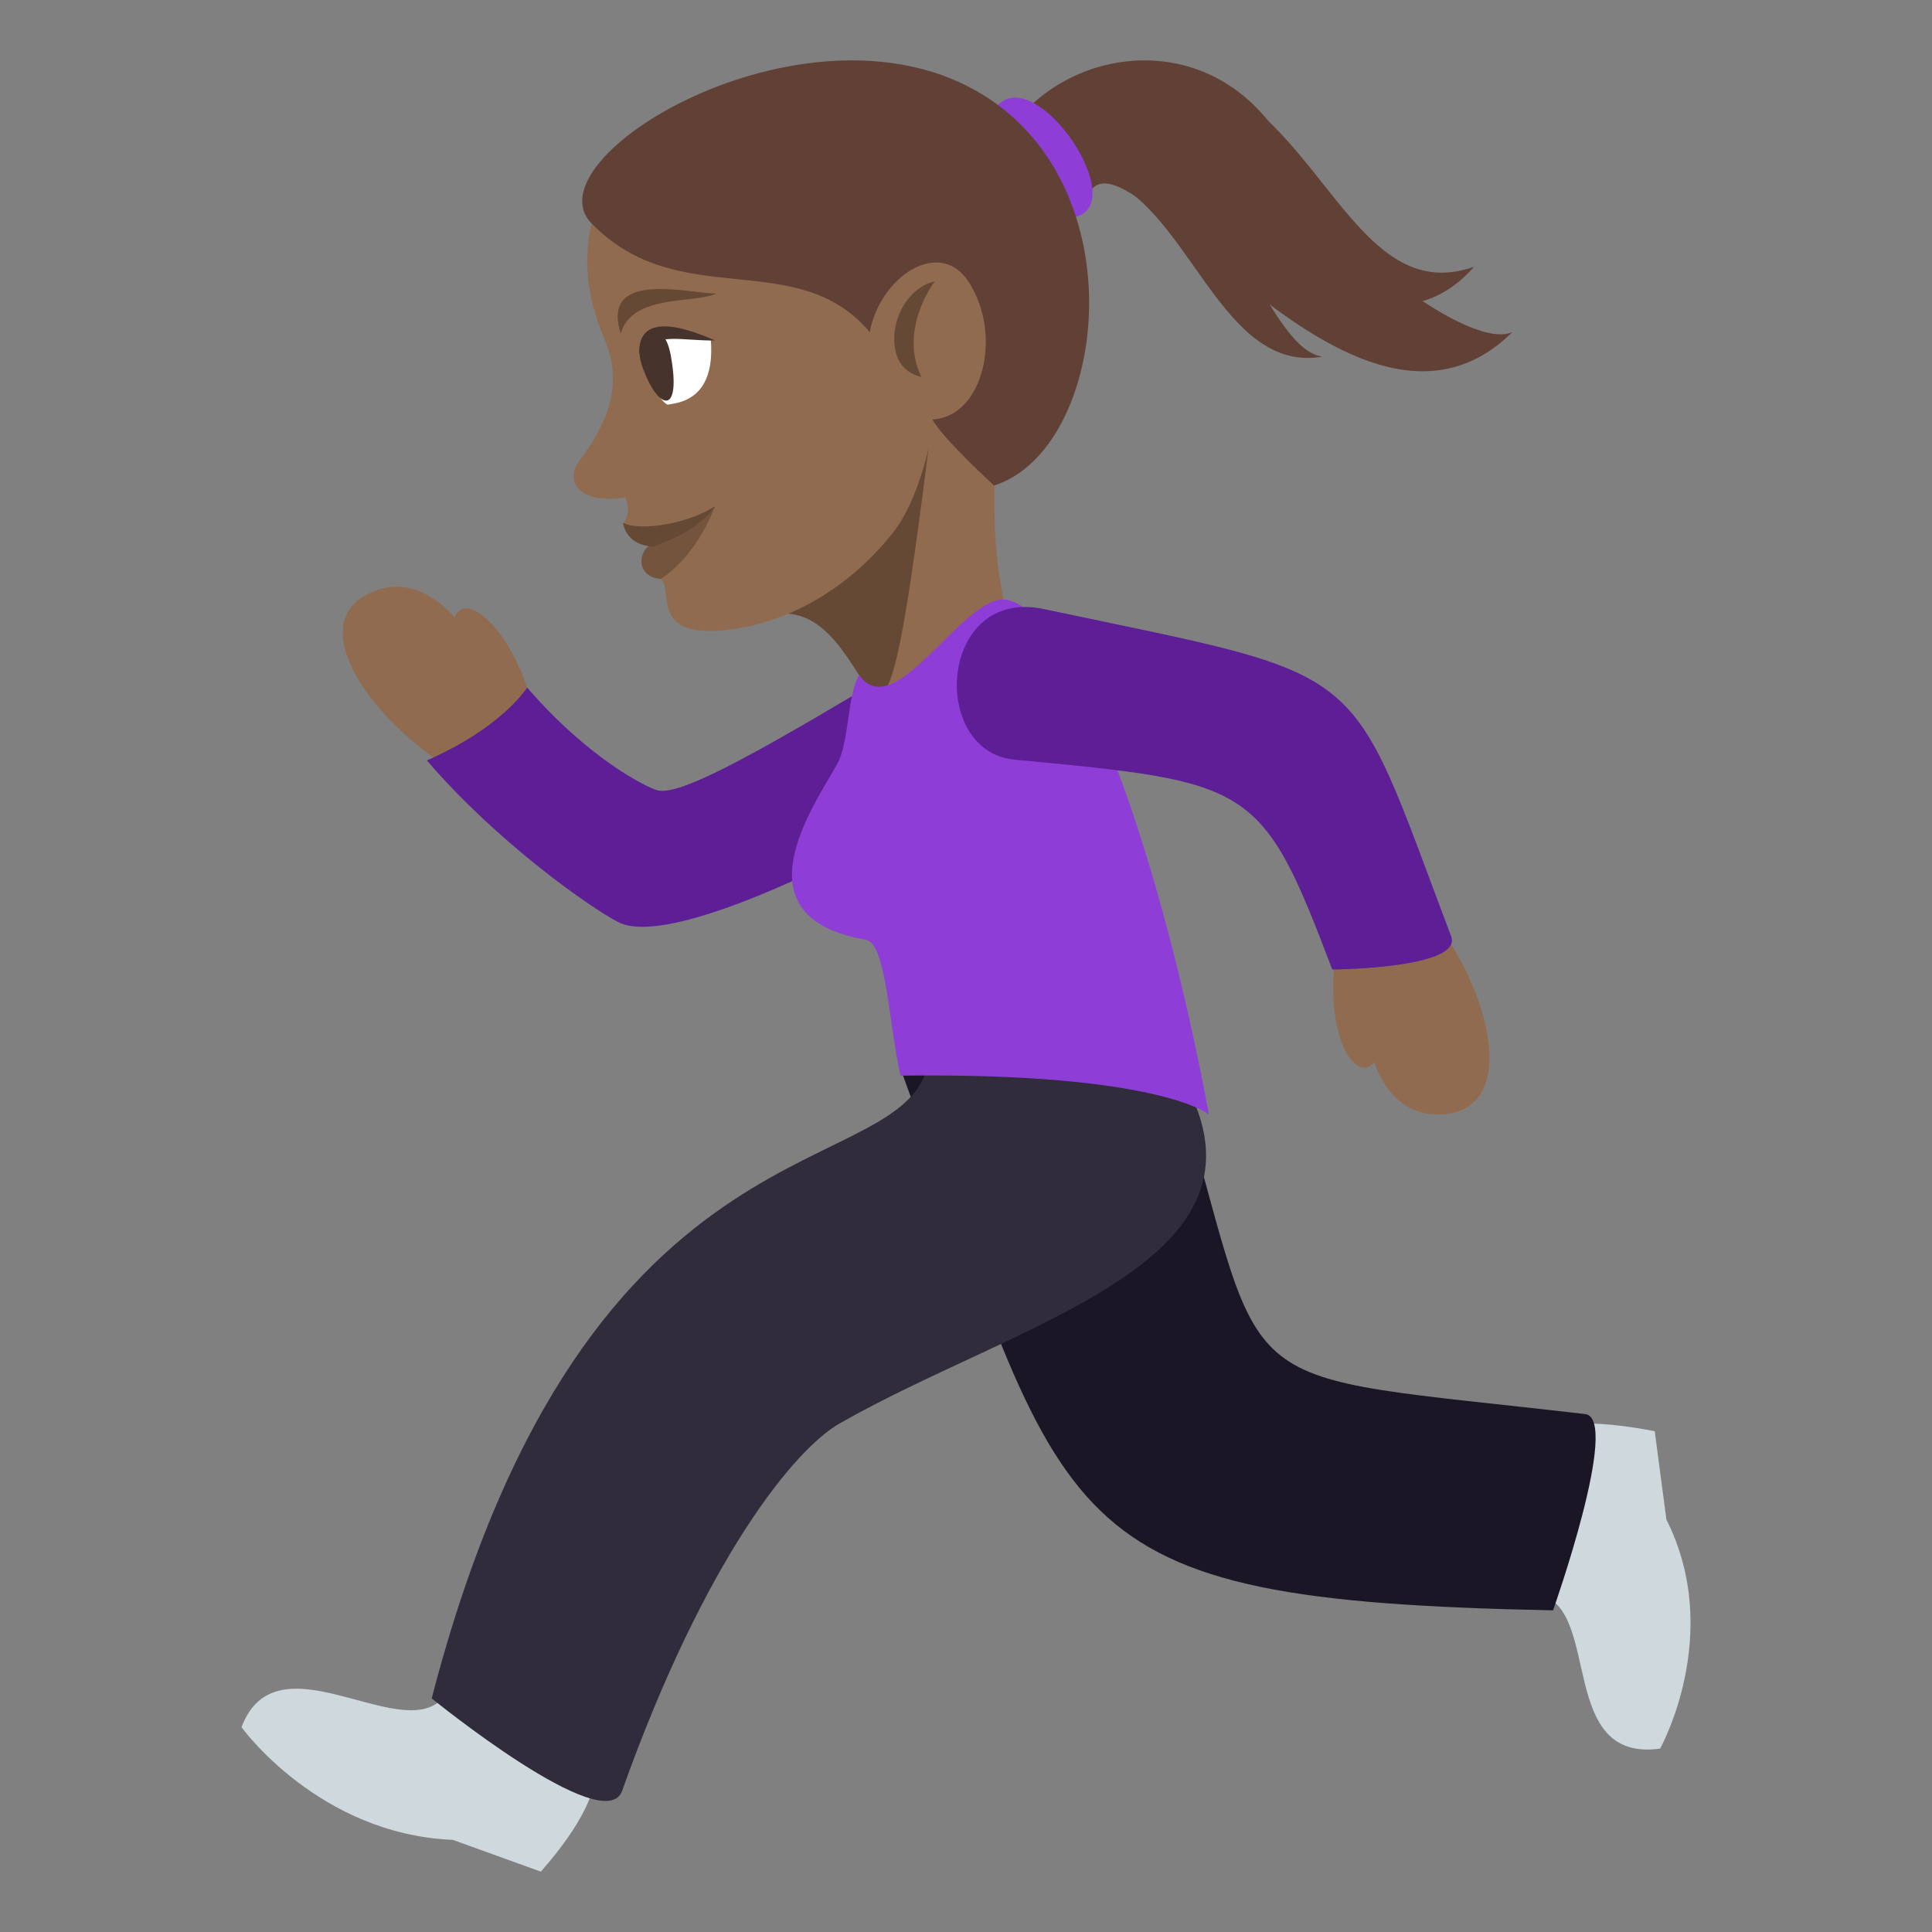 <?xml version="1.0" encoding="utf-8"?>
<!-- Generator: Adobe Illustrator 15.0.0, SVG Export Plug-In . SVG Version: 6.00 Build 0)  -->
<!DOCTYPE svg PUBLIC "-//W3C//DTD SVG 1.1//EN" "http://www.w3.org/Graphics/SVG/1.1/DTD/svg11.dtd">
<svg version="1.1" id="Layer_1" xmlns="http://www.w3.org/2000/svg" xmlns:xlink="http://www.w3.org/1999/xlink" x="0px" y="0px"
	 width="64px" height="64px" viewBox="0 0 64 64" enable-background="new 0 0 64 64" xml:space="preserve">
<rect x="0" y="0" width="64" height="64" fill="#808080" stroke="none"/>
<path fill="#614036" d="M42.998,5.675c-2.436-5.703-9.264-4.107-10.294,0.294l3.228,0.964c0.598-4.341,8.64,9.54,14.166,4.068
	C48.709,11.637,44.006,8.036,42.998,5.675z"/>
<path fill="#614036" d="M48.832,8.836c-3.989,1.41-5.096-5.185-9.404-6.406C39.549,6.927,45.449,12.708,48.832,8.836z"/>
<path fill="#614036" d="M43.813,11.813c-2.129-0.252-3.567-8.182-7.244-5.922C39.41,6.909,40.457,12.402,43.813,11.813z"/>
<path fill="#8E3ED6" d="M33.055,3.48c-0.991,1.014,0.295,4.25,2.559,3.708C37.472,6.746,34.365,2.131,33.055,3.48z"/>
<path fill="#916B50" d="M33.219,12.912c0,0-0.83,4.862,0.363,8.124C25.898,28.469,26.649,13.06,33.219,12.912z"/>
<path fill="#664935" d="M24.694,20.733c4.658-2.771,4.06,10.095,6.072-5.93L24.694,20.733z"/>
<path fill="#916B50" d="M26.328,2.854c-7.347,1.319-7.524,5.552-6.314,8.349c0.643,1.484,0.143,2.776-0.809,4.044
	c-0.586,0.782,0.143,1.474,1.507,1.229c0.245,0.591-0.075,0.845-0.075,0.845s1.14,0.519,0.969,0.795
	c-0.314,0.056-0.656,0.826,0.154,1.009c0.703,0.157-0.425,1.988,2.172,1.759c1.975-0.173,4.076-1.258,5.643-3.232
	c0.948-1.195,1.308-3.379,1.308-3.379C34.643,12.938,38.45,6.604,26.328,2.854z"/>
<path fill="#664935" d="M29.672,11.654c-0.238-1.044,0.425-2.143,1.296-2.335c0,0-1.214,1.568-0.448,3.166
	C30.52,12.485,29.836,12.383,29.672,11.654z"/>
<path fill="#614036" d="M19.595,7.4c2.916,2.992,6.794,0.728,9.216,3.601c0.346-1.85,2.324-3.147,3.281-1.659
	c1.133,1.76,0.471,4.473-1.203,4.552c0.296,0.592,2.039,2.19,2.039,2.19c3.76-1.188,4.846-10.045-0.629-13.097
	C26.538-0.226,17.5,5.252,19.595,7.4z"/>
<path fill-rule="evenodd" clip-rule="evenodd" fill="#664935" d="M20.562,11.048c-0.666-2.113,2.195-1.34,3.169-1.323
	C22.97,10.072,20.947,9.728,20.562,11.048z"/>
<path fill="#75543D" d="M23.687,16.773c-0.543,1.379-1.303,2.082-1.802,2.409c-0.925-0.107-0.681-1.067-0.275-1.141
	C21.923,17.986,22.439,17.564,23.687,16.773z"/>
<path fill="#664935" d="M23.687,16.773c-0.597,0.891-2.081,1.342-2.081,1.342c-0.236-0.031-0.847-0.13-0.969-0.795
	C21.134,17.581,22.653,17.416,23.687,16.773z"/>
<path fill="#FFFFFF" d="M23.548,11.279c0.154,2.016-1.133,2.072-1.433,2.126C21.694,13.244,19.926,10.177,23.548,11.279z"/>
<path fill="#45332C" d="M21.279,12.15c0.53,1.482,1.308,1.629,0.941-0.377C21.952,10.3,20.853,10.958,21.279,12.15z"/>
<path fill-rule="evenodd" clip-rule="evenodd" fill="#45332C" d="M21.178,11.727c-0.051-1.501,1.727-0.781,2.511-0.451
	C22.577,11.304,21.745,10.967,21.178,11.727z"/>
<path fill="#CFD8DD" d="M51.02,52.826c2.029,0.526,0.58,5.566,3.973,5.099c0,0,2.121-3.793,0.209-7.586l-0.387-2.928
	C46.279,45.741,51.02,52.826,51.02,52.826z"/>
<path fill="#916B50" d="M14.493,25.189l3.1-2.007c-0.778-2.637-2.273-3.577-2.531-2.72c0,0-1.274-1.667-2.944-0.751
	C10.263,20.729,12.066,23.507,14.493,25.189z"/>
<path fill="#5D1E96" d="M30.424,27.084c3.092-1.692-0.936-4.772-2.047-4.112c-3.934,2.336-5.988,3.416-6.635,3.199
	c-0.36-0.121-2.23-1.024-4.281-3.396c0,0-0.802,1.313-3.321,2.415c2.327,2.709,5.389,4.863,6.341,5.357
	C21.555,31.104,24.719,30.204,30.424,27.084z"/>
<path fill="#1A1626" d="M39.172,36.423L29.831,35.4c5.642,15.453,4.795,17.604,21.616,17.945c0,0,2.254-6.363,1.062-6.502
	C40.518,45.447,42.047,46.543,39.172,36.423z"/>
<path fill="#CFD8DD" d="M14.631,56.294C13.188,57.739,9.155,54.166,8,57.215c0,0,2.552,3.549,6.997,3.732L17.916,62
	C23.483,55.667,14.631,56.294,14.631,56.294z"/>
<path fill="#302C3B" d="M39.373,36.098l-8.586-1.055c-0.615,4.394-11.29,1.155-16.486,21.219c0,0,5.737,4.662,6.306,3.064
	c2.742-7.695,5.713-11.319,7.202-12.17C33.646,43.822,42.275,41.893,39.373,36.098z"/>
<path fill="#8E3ED6" d="M33.383,19.875c-1.407-0.326-3.723,4.191-4.92,2.494c-0.408,0.647-0.316,2.194-0.733,2.943
	c-0.793,1.425-3.391,5.069,0.954,5.819c0.678,0.117,0.756,2.814,1.147,4.501c8.585-0.111,10.216,1.287,10.216,1.287
	C38.488,28.51,35.683,20.408,33.383,19.875z"/>
<path fill="#916B50" d="M47.873,30.974l-3.659,0.807c-0.29,2.726,0.74,4.112,1.312,3.402c0,0,0.545,1.99,2.453,1.71
	C50.098,36.58,49.486,33.374,47.873,30.974z"/>
<path fill="#5D1E96" d="M34.578,20.176c-3.488-0.737-3.806,4.72-0.97,4.989c7.866,0.744,8.186,0.77,10.525,6.952
	c0,0,4.343-0.029,3.937-1.102C44.57,21.762,45.58,22.503,34.578,20.176z"/>
</svg>
